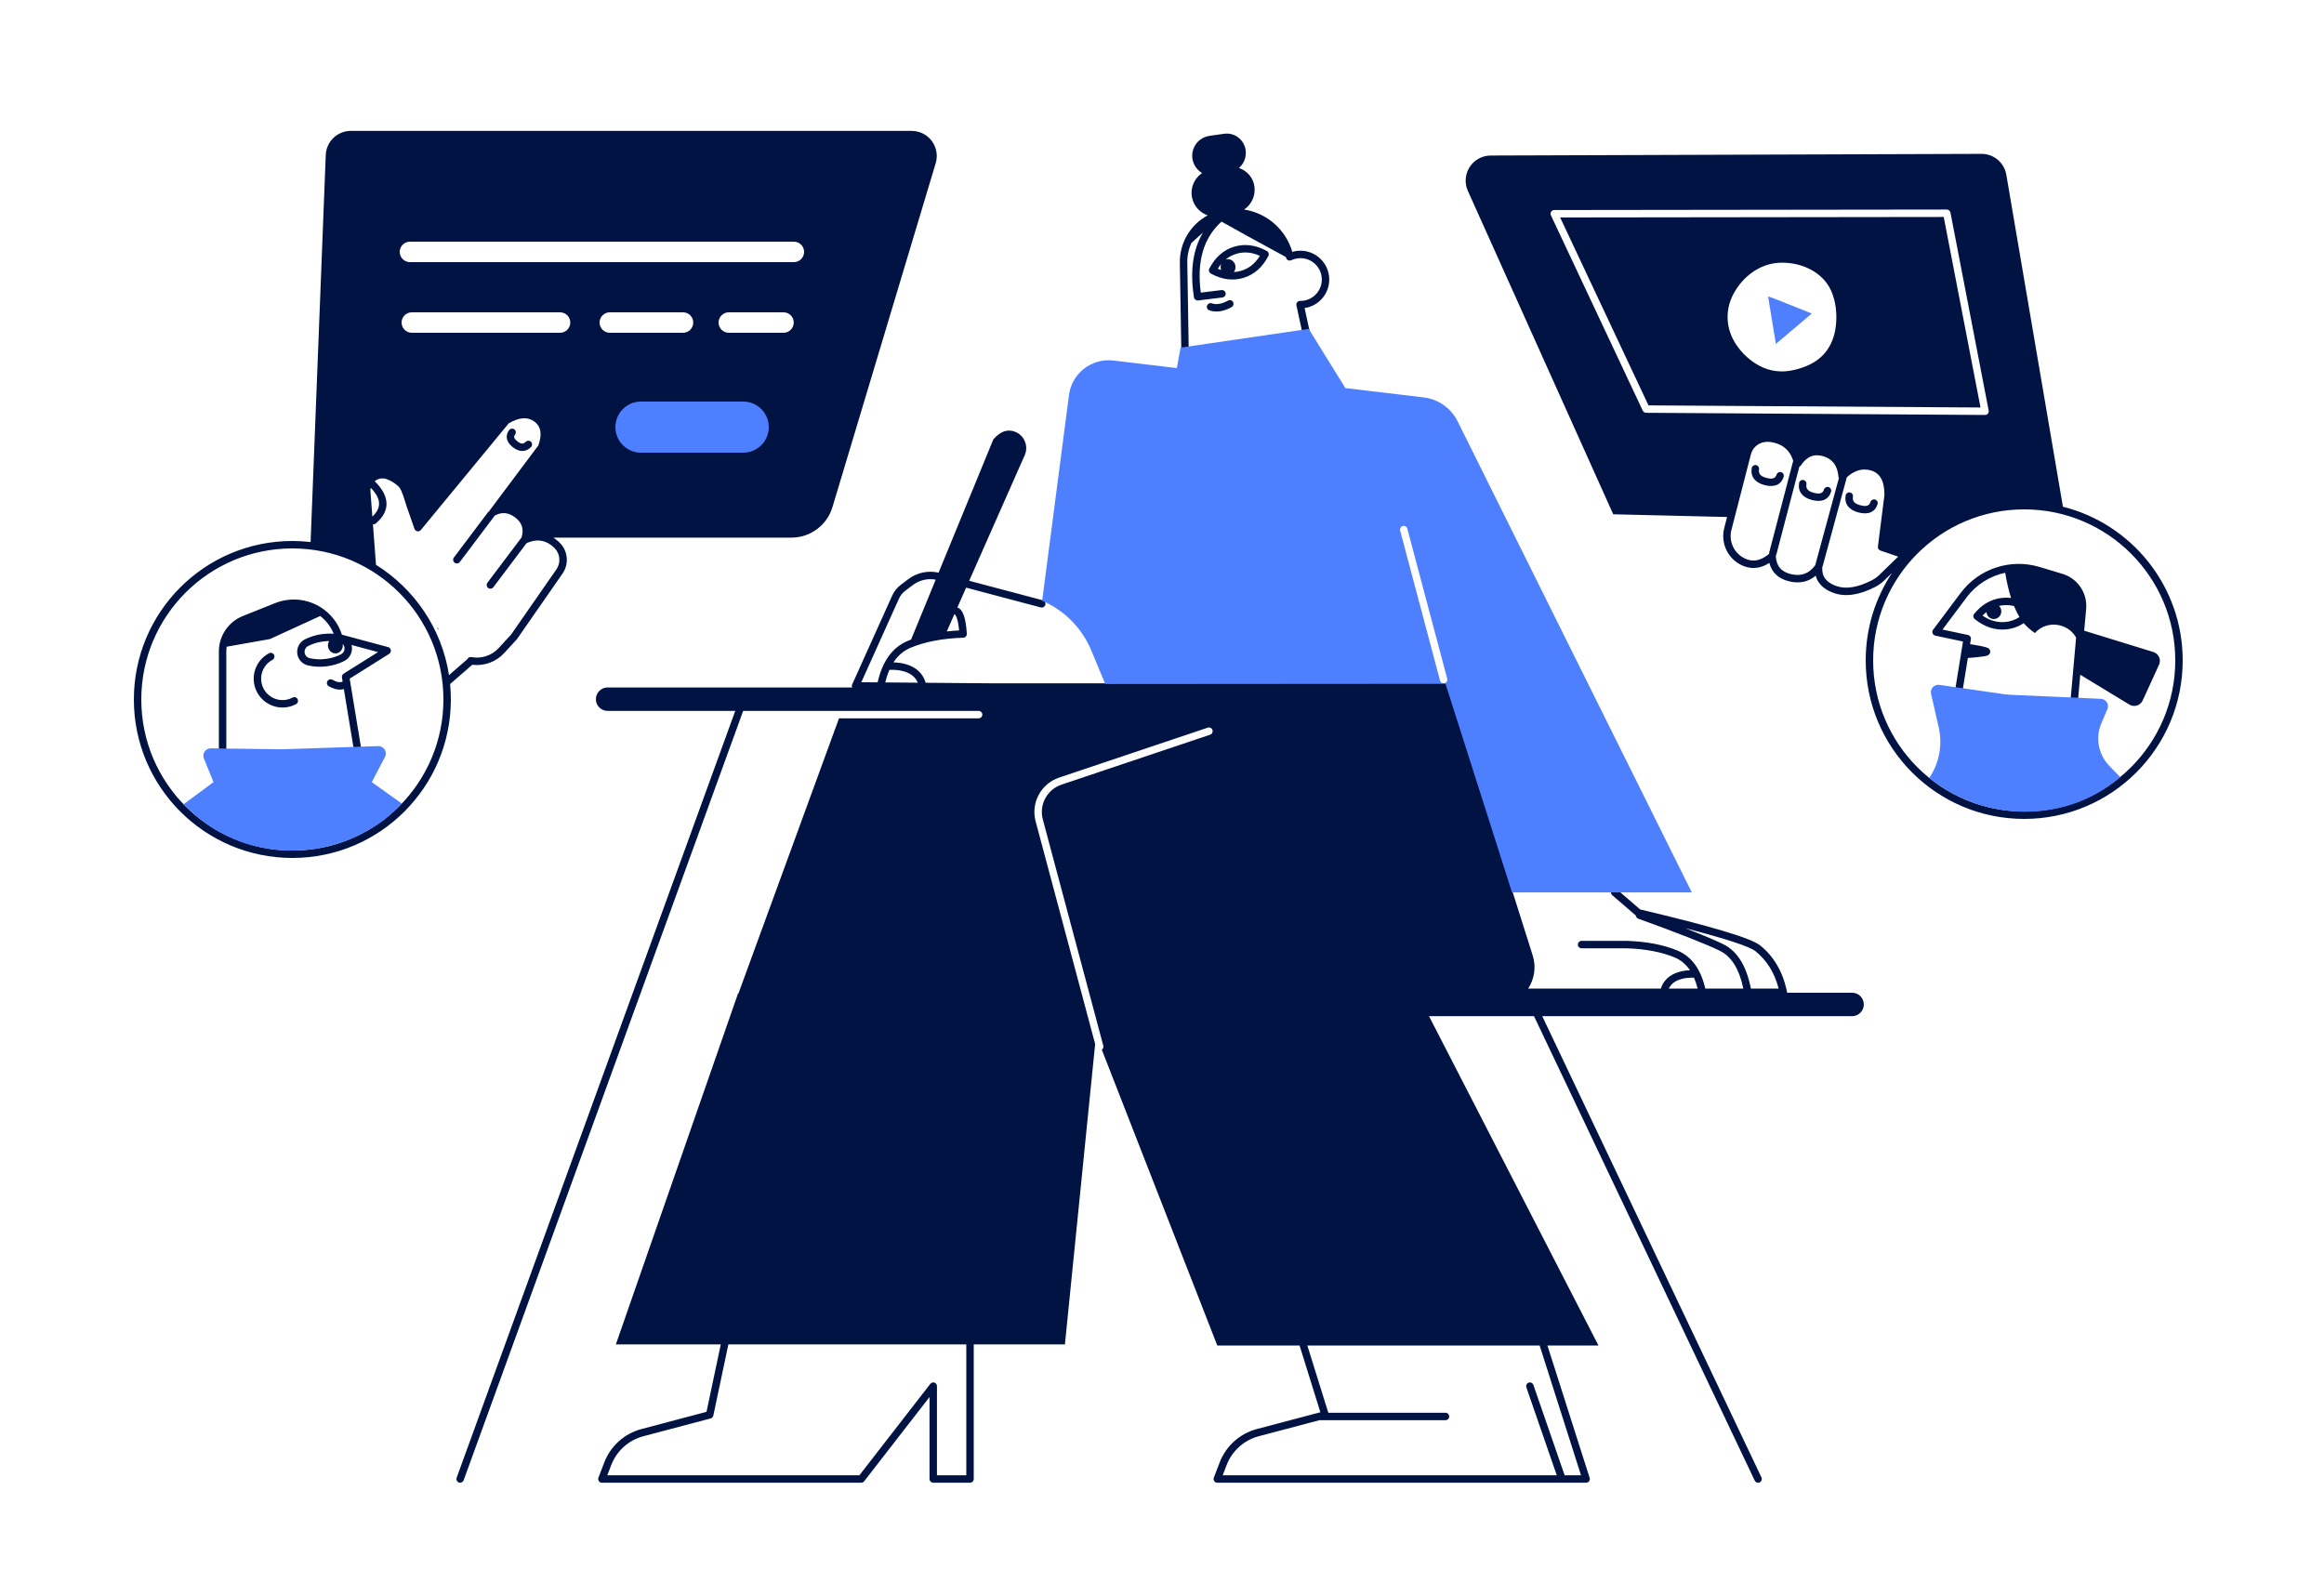<svg width="300" height="206" viewBox="0 0 300 206" fill="none" xmlns="http://www.w3.org/2000/svg">
<path fill-rule="evenodd" clip-rule="evenodd" d="M108.305 92.735H126.327C126.592 92.735 126.807 92.52 126.807 92.255C126.807 91.99 126.592 91.775 126.327 91.775H105.057H95.933L59.851 191.1C59.761 191.349 59.485 191.478 59.236 191.387C58.987 191.297 58.858 191.022 58.949 190.772L94.911 91.775H78.433C77.597 91.775 76.92 91.098 76.92 90.262C76.92 89.426 77.597 88.749 78.433 88.749H110.002C109.95 88.631 109.945 88.492 110.005 88.36L115.168 76.895C115.416 76.345 115.798 75.866 116.279 75.502L117.25 74.767C118.366 73.923 119.797 73.617 121.159 73.929V73.929L128.233 56.712C129.146 55.667 130.094 55.348 131.077 55.757C131.092 55.764 131.108 55.77 131.123 55.777C132.268 56.283 132.786 57.622 132.279 58.767C129.206 65.715 126.816 71.118 125.11 74.975L134.598 77.491C134.854 77.559 135.007 77.822 134.939 78.078C134.871 78.334 134.608 78.487 134.352 78.419L124.717 75.864C124.292 76.824 123.915 77.675 123.587 78.417C124.334 78.701 124.675 79.828 124.806 81.817C124.823 82.087 124.614 82.319 124.343 82.328C121.654 82.417 119.387 82.851 117.543 83.626C116.643 84.003 115.906 84.629 115.333 85.51C115.919 85.527 116.455 85.6 117.012 85.768C118.24 86.14 119.129 86.908 119.497 88.144L128.33 88.218H186.744L197.853 123.346C198.328 124.847 198.064 126.405 197.265 127.627H214.392C214.746 126.522 215.561 125.832 216.676 125.495C217.168 125.346 217.641 125.278 218.154 125.259C217.638 124.49 216.982 123.942 216.186 123.608C214.501 122.902 212.43 122.505 209.972 122.423L204.165 122.423C203.9 122.423 203.685 122.208 203.685 121.943C203.685 121.678 203.9 121.463 204.165 121.463L209.98 121.463L209.996 121.463C212.567 121.548 214.754 121.967 216.557 122.723C218.375 123.486 219.565 125.138 220.131 127.627H225.042C224.519 125.094 223.506 123.483 222.022 122.752C220.297 121.902 216.778 120.516 211.482 118.601C211.302 118.536 211.185 118.375 211.167 118.196L208.126 115.573C207.925 115.4 207.902 115.097 208.076 114.896C208.249 114.695 208.552 114.673 208.753 114.846L211.719 117.404C220.945 119.59 226.033 121.104 227.213 122.051C228.991 123.478 230.146 125.471 230.678 128.009C230.689 128.06 230.691 128.111 230.685 128.16H239.083C239.918 128.16 240.596 128.837 240.596 129.673C240.596 130.509 239.918 131.186 239.083 131.186H199.085L227.382 190.73C227.496 190.97 227.394 191.256 227.155 191.37C226.915 191.484 226.629 191.382 226.515 191.142L198.022 131.186H184.468L206.343 173.701H199.756L205.204 190.79C205.303 191.1 205.072 191.416 204.747 191.416H201.645C201.638 191.416 201.63 191.416 201.623 191.416H157.138C156.801 191.416 156.569 191.079 156.69 190.764L157.445 188.796C158.259 186.672 160.045 185.068 162.244 184.486L170.443 182.318L167.757 173.701H157.138L142.231 135.514C142.393 135.402 142.476 135.196 142.422 134.995L134.615 105.785C134.108 103.888 135.162 101.924 137.023 101.298L156.213 94.849C156.465 94.765 156.6 94.493 156.515 94.242C156.431 93.99 156.159 93.855 155.908 93.939L136.718 100.388C134.376 101.175 133.049 103.647 133.687 106.033L141.371 134.78L137.468 173.561H125.698V190.936C125.698 191.201 125.483 191.416 125.218 191.416H120.471C120.206 191.416 119.991 191.201 119.991 190.936V180.351L111.551 191.23C111.46 191.348 111.32 191.416 111.172 191.416H77.698C77.362 191.416 77.13 191.079 77.25 190.764L78.005 188.796C78.82 186.672 80.605 185.068 82.805 184.486L91.203 182.265L93.043 173.561H79.498L95.269 128.261L95.321 128.262L108.305 92.735ZM222.944 66.744L208.248 66.393L189.486 24.648C188.752 23.015 189.48 21.098 191.113 20.364C191.527 20.178 191.976 20.081 192.43 20.079L255.786 19.863C257.369 19.857 258.725 20.997 258.991 22.558L266.298 65.415C275.182 67.645 281.76 75.684 281.76 85.26C281.76 96.56 272.6 105.72 261.3 105.72C250 105.72 240.84 96.56 240.84 85.26C240.84 81.086 242.09 77.204 244.235 73.968L243.252 74.922C242.903 75.26 242.507 75.544 242.075 75.766C240.031 76.816 238.245 77.092 236.733 76.559C235.458 76.11 234.659 75.353 234.379 74.322C233.461 75.108 232.329 75.361 231.025 75.065C229.608 74.744 228.717 73.928 228.401 72.672C227.344 73.354 226.258 73.509 225.175 73.112C223.167 72.376 222.044 70.237 222.578 68.166L222.944 66.744ZM40.094 69.974L42.051 20.011C42.12 18.272 43.549 16.898 45.289 16.898H117.684C118 16.898 118.314 16.944 118.616 17.035C120.33 17.549 121.302 19.355 120.788 21.069L107.459 65.471C106.758 67.806 104.609 69.404 102.172 69.404H71.466C71.452 69.404 71.439 69.404 71.425 69.404C71.509 69.457 71.593 69.513 71.675 69.573C71.907 69.742 72.115 69.921 72.297 70.11C73.329 71.182 73.461 72.833 72.612 74.055L66.742 82.499C66.73 82.517 66.716 82.534 66.701 82.55L65.091 84.303C64.028 85.459 62.488 86.008 60.964 85.819L58.104 88.307C58.168 88.963 58.2 89.628 58.2 90.3C58.2 101.6 49.04 110.76 37.74 110.76C26.44 110.76 17.28 101.6 17.28 90.3C17.28 79 26.44 69.84 37.74 69.84C38.536 69.84 39.321 69.885 40.094 69.974ZM198.749 173.701H168.762L171.469 182.382H186.593C186.858 182.382 187.073 182.596 187.073 182.862C187.073 183.127 186.858 183.342 186.593 183.342H170.458C170.425 183.342 170.393 183.338 170.362 183.332L162.49 185.415C160.589 185.918 159.045 187.304 158.341 189.14L157.836 190.456H200.96L197.034 179.107C196.947 178.856 197.08 178.583 197.33 178.496C197.581 178.409 197.854 178.542 197.941 178.793L201.976 190.456H204.09L198.749 173.701ZM124.738 173.561H94.024L92.081 182.753C92.043 182.93 91.909 183.071 91.734 183.117L83.05 185.415C81.149 185.918 79.605 187.304 78.901 189.14L78.397 190.456H110.937L120.092 178.655C120.372 178.294 120.951 178.492 120.951 178.95V190.456H124.738V173.561ZM56.622 81.189L56.557 81.246C56.5 81.15 56.443 81.055 56.385 80.96L56.622 81.189ZM218.673 126.215C218.033 126.204 217.495 126.25 216.954 126.414C216.234 126.631 215.712 127.017 215.422 127.627H219.145C219.016 127.11 218.859 126.639 218.673 126.215ZM226.02 127.627H229.603C229.071 125.578 228.074 123.974 226.612 122.799C225.856 122.193 222.793 121.186 217.518 119.822C219.77 120.692 221.412 121.382 222.447 121.891C224.273 122.791 225.457 124.718 226.02 127.627ZM120.788 74.832C119.756 74.639 118.678 74.891 117.829 75.533L116.858 76.268C116.505 76.535 116.225 76.886 116.043 77.289L111.186 88.074L113.292 88.092C113.904 85.371 115.195 83.57 117.171 82.741C117.315 82.68 117.462 82.621 117.611 82.565L120.788 74.832V74.832ZM122.217 81.514C122.731 81.458 123.262 81.416 123.809 81.389C123.746 80.726 123.653 80.207 123.532 79.838C123.466 79.635 123.394 79.486 123.323 79.392C123.279 79.335 123.25 79.314 123.234 79.31C123.221 79.307 123.208 79.305 123.195 79.304C122.756 80.297 122.43 81.033 122.217 81.514ZM118.476 88.135C118.165 87.399 117.569 86.94 116.734 86.687C116.13 86.504 115.533 86.455 114.818 86.469C114.602 86.957 114.421 87.5 114.276 88.1L118.476 88.135ZM48.373 62.125C50.337 64.064 50.414 65.964 48.521 67.571C48.412 67.663 48.273 67.699 48.141 67.68L48.536 72.917C53.493 76.002 57.035 81.15 57.961 87.16L60.324 85.103C60.413 84.907 60.627 84.788 60.849 84.83C62.143 85.071 63.48 84.638 64.384 83.653L65.973 81.925L71.823 73.507C72.411 72.661 72.32 71.518 71.606 70.776C71.464 70.628 71.299 70.486 71.112 70.351C70.174 69.671 69.151 69.59 67.975 70.117L63.685 75.81C63.525 76.022 63.224 76.064 63.013 75.904C62.801 75.745 62.759 75.444 62.918 75.232L67.323 69.388C67.653 68.296 67.385 67.468 66.5 66.801C65.619 66.137 64.766 66.065 63.849 66.572C63.843 66.575 63.837 66.578 63.832 66.581C63.816 66.624 63.794 66.665 63.765 66.703L59.359 72.55C59.199 72.762 58.898 72.804 58.687 72.645C58.475 72.485 58.432 72.184 58.592 71.972L62.998 66.125C63.044 66.065 63.101 66.018 63.164 65.986C63.18 65.945 63.203 65.903 63.233 65.864L69.5 57.497C69.999 56.05 69.826 55.075 69.03 54.46C68.169 53.796 67.085 53.836 65.691 54.639C65.678 54.646 65.667 54.655 65.658 54.666L54.328 68.419C54.09 68.707 53.629 68.626 53.505 68.274C53.05 66.983 52.715 66.025 52.502 65.399C52.464 65.288 52.426 65.172 52.384 65.038C52.355 64.949 52.33 64.869 52.285 64.721C51.905 63.495 51.705 63.031 51.367 62.73C50.916 62.329 50.427 62.036 49.899 61.849C49.359 61.657 48.783 61.781 48.373 62.125V62.125ZM47.858 62.967C47.822 63.119 47.81 63.276 47.821 63.432L48.067 66.69C49.277 65.565 49.229 64.391 47.858 62.967ZM65.954 81.952L65.995 81.901L65.973 81.925L65.954 81.952ZM67.865 57.037C68.051 56.848 68.355 56.846 68.544 57.032C68.733 57.218 68.736 57.522 68.549 57.711C67.879 58.392 67.037 58.386 66.207 57.739C65.37 57.087 65.166 56.286 65.719 55.527C65.876 55.313 66.176 55.266 66.39 55.422C66.604 55.579 66.651 55.879 66.495 56.093C66.278 56.391 66.337 56.623 66.797 56.982C67.264 57.346 67.56 57.348 67.865 57.037ZM37.74 109.8C48.51 109.8 57.24 101.07 57.24 90.3C57.24 79.53 48.51 70.8 37.74 70.8C26.971 70.8 18.24 79.53 18.24 90.3C18.24 101.07 26.971 109.8 37.74 109.8ZM44.388 88.956C43.829 89.125 43.172 88.996 42.449 88.597C42.216 88.469 42.132 88.177 42.26 87.945C42.388 87.713 42.679 87.628 42.912 87.756C43.504 88.082 43.925 88.142 44.228 87.986L44.14 87.454C44.109 87.263 44.195 87.073 44.358 86.97L48.796 84.184L45.378 83.263C45.592 84.067 45.223 84.938 44.451 85.329C43.739 85.69 42.972 85.921 42.154 86.021C41.336 86.122 40.537 86.083 39.758 85.905C39.236 85.786 38.795 85.441 38.553 84.964C38.104 84.077 38.459 82.994 39.346 82.545C40.058 82.184 40.825 81.953 41.642 81.852C42.127 81.793 42.605 81.782 43.075 81.82C42.702 80.896 42.094 80.111 41.337 79.524L34.852 82.499L29.262 83.49C29.231 83.688 29.215 83.89 29.215 84.095V97.813C32.377 98.542 35.372 98.782 38.2 98.535C40.998 98.29 43.473 97.611 45.63 96.499L44.388 88.956ZM42.492 82.758C42.25 82.759 42.006 82.775 41.759 82.805C41.051 82.892 40.392 83.091 39.779 83.401C39.365 83.611 39.2 84.116 39.41 84.53C39.522 84.753 39.728 84.914 39.972 84.969C40.641 85.122 41.329 85.155 42.037 85.068C42.746 84.981 43.405 84.783 44.017 84.473C44.431 84.263 44.597 83.757 44.387 83.344C44.346 83.263 44.293 83.19 44.23 83.127C44.238 83.167 44.244 83.208 44.247 83.249C44.296 83.811 43.908 84.303 43.38 84.349C42.852 84.395 42.384 83.978 42.335 83.417C42.313 83.174 42.374 82.945 42.492 82.758ZM44.136 81.934L50.106 83.542C50.511 83.651 50.591 84.19 50.236 84.412L45.139 87.613L46.634 96.684C46.667 96.886 46.569 97.087 46.389 97.184C44.041 98.456 41.339 99.224 38.284 99.491C35.239 99.757 32.018 99.48 28.623 98.659C28.407 98.608 28.255 98.415 28.255 98.193V84.095C28.255 82.082 29.482 80.272 31.351 79.526L35.52 77.861C35.957 77.687 36.411 77.56 36.875 77.484C40.086 76.955 43.169 78.879 44.136 81.934ZM38.217 90.904C36.403 91.868 34.15 91.18 33.186 89.366C32.221 87.552 32.91 85.299 34.724 84.335C34.958 84.21 35.249 84.299 35.373 84.533C35.498 84.767 35.409 85.058 35.175 85.183C33.829 85.898 33.318 87.569 34.033 88.915C34.749 90.261 36.42 90.772 37.766 90.056C38 89.932 38.291 90.021 38.415 90.255C38.54 90.489 38.451 90.78 38.217 90.904ZM261.3 104.76C272.07 104.76 280.8 96.03 280.8 85.26C280.8 74.49 272.07 65.76 261.3 65.76C250.53 65.76 241.8 74.49 241.8 85.26C241.8 96.03 250.53 104.76 261.3 104.76ZM258.059 78.222C258.287 78.448 258.398 78.787 258.325 79.131C258.212 79.662 257.7 80.004 257.182 79.894C256.756 79.803 256.458 79.437 256.428 79.014C256.253 79.152 256.084 79.306 255.92 79.476C256.869 80.124 257.845 80.393 258.863 80.297C259.524 80.234 260.131 80.025 260.688 79.663C260.434 79.238 260.2 78.764 259.986 78.241C259.529 78.126 259.065 78.092 258.592 78.136C258.41 78.154 258.232 78.182 258.059 78.222ZM268.536 87.106L268.073 92.278C268.054 92.5 267.883 92.68 267.661 92.71C265.09 93.067 262.308 92.926 259.319 92.291C256.316 91.653 254.063 90.751 252.557 89.571C252.42 89.463 252.351 89.289 252.379 89.116L253.123 84.52C253.12 84.453 253.131 84.389 253.153 84.33L253.398 82.819L249.821 82.058C249.478 81.985 249.326 81.582 249.537 81.301L253.096 76.549C255.453 73.402 259.524 72.063 263.288 73.196L266.238 74.083C268.201 74.674 269.479 76.563 269.296 78.605L269.044 81.421L277.967 84.17C278.017 84.185 278.066 84.204 278.114 84.225C278.716 84.501 278.981 85.213 278.705 85.816L276.59 90.435C276.571 90.478 276.549 90.519 276.525 90.559C276.18 91.125 275.442 91.305 274.876 90.961L268.536 87.106ZM258.847 73.942C256.898 74.355 255.113 75.457 253.865 77.124L250.755 81.275L254.044 81.975C254.295 82.028 254.459 82.268 254.418 82.521L254.315 83.161C254.976 83.265 255.492 83.356 255.863 83.435C256.099 83.485 256.28 83.531 256.412 83.575C256.494 83.602 256.562 83.63 256.622 83.663C256.77 83.745 256.876 83.847 256.909 84.051C256.948 84.291 256.836 84.455 256.681 84.558C256.623 84.597 256.563 84.623 256.494 84.646C256.407 84.675 256.299 84.699 256.162 84.723C255.944 84.761 255.649 84.798 255.28 84.835C255.192 84.844 255.1 84.853 255.004 84.862C254.796 84.881 254.351 84.918 254.026 84.946L253.373 88.984C254.749 89.98 256.799 90.774 259.518 91.352C262.256 91.934 264.8 92.085 267.152 91.808L268.001 82.31C267.561 81.523 266.781 80.917 265.811 80.711C264.604 80.454 263.416 80.882 262.678 81.725C262.082 81.305 261.602 80.88 261.238 80.45C260.547 80.905 259.784 81.174 258.953 81.253C257.53 81.387 256.177 80.938 254.914 79.923C254.707 79.756 254.675 79.452 254.843 79.246C255.85 78.011 257.076 77.316 258.502 77.181C258.875 77.145 259.243 77.15 259.607 77.195C259.3 76.241 259.046 75.157 258.847 73.942ZM234.34 72.95C234.342 72.916 234.347 72.881 234.356 72.846L237.375 61.735C237.35 61.684 237.333 61.626 237.328 61.563C237.202 60.14 236.584 59.29 235.439 58.923C234.215 58.53 233.261 58.899 232.462 60.094C232.41 60.171 232.343 60.226 232.27 60.261L229.317 71.547C229.3 71.613 229.271 71.671 229.231 71.722C229.234 71.74 229.236 71.758 229.237 71.777C229.303 73.084 229.941 73.835 231.237 74.129C232.54 74.424 233.545 74.044 234.34 72.95ZM235.234 73.214C235.234 73.218 235.234 73.223 235.234 73.228C235.155 74.408 235.727 75.187 237.052 75.654C238.283 76.087 239.807 75.852 241.636 74.912C241.984 74.734 242.303 74.505 242.583 74.233L245.032 71.859L242.738 71.076C242.523 71.002 242.388 70.788 242.417 70.562L243.26 63.874C243.253 62.051 242.66 61.048 241.482 60.725C240.413 60.431 239.401 60.715 238.403 61.614L235.283 73.098C235.272 73.139 235.255 73.178 235.234 73.214ZM228.378 71.495C228.369 71.433 228.372 71.369 228.389 71.304L231.444 59.624C231.454 59.585 231.469 59.549 231.487 59.516C231.124 58.317 230.388 57.566 229.254 57.218C228.794 57.077 228.368 57.02 227.974 57.045C227.041 57.103 226.251 57.756 226.018 58.662L223.507 68.406C223.097 69.999 223.961 71.644 225.506 72.211C226.446 72.556 227.386 72.332 228.378 71.495ZM227.069 60.585C226.981 61.159 227.248 61.493 228.036 61.697C228.821 61.901 229.179 61.757 229.334 61.268C229.414 61.015 229.684 60.875 229.936 60.955C230.189 61.035 230.329 61.304 230.249 61.557C229.923 62.591 229.031 62.947 227.795 62.627C226.563 62.307 225.95 61.541 226.12 60.439C226.161 60.177 226.406 59.997 226.668 60.038C226.93 60.078 227.109 60.323 227.069 60.585ZM233.188 62.512C233.1 63.085 233.368 63.419 234.155 63.624C234.94 63.827 235.299 63.684 235.453 63.194C235.533 62.942 235.803 62.801 236.056 62.881C236.308 62.961 236.449 63.231 236.369 63.484C236.042 64.517 235.15 64.874 233.914 64.553C232.682 64.234 232.069 63.468 232.239 62.365C232.28 62.103 232.525 61.924 232.787 61.964C233.049 62.005 233.229 62.25 233.188 62.512ZM239.191 64.119C239.103 64.693 239.371 65.027 240.159 65.231C240.943 65.435 241.302 65.291 241.456 64.802C241.536 64.549 241.806 64.409 242.059 64.489C242.311 64.569 242.452 64.838 242.372 65.091C242.045 66.125 241.153 66.481 239.918 66.161C238.686 65.841 238.072 65.076 238.242 63.973C238.283 63.711 238.528 63.532 238.79 63.572C239.052 63.612 239.232 63.857 239.191 64.119ZM165.997 33.184C163.875 32.032 162.294 31.169 161.252 30.596C160.266 30.052 159.077 29.39 157.684 28.609C155.362 30.701 154.468 33.739 155.009 37.777L157.683 37.449C157.946 37.417 158.185 37.604 158.218 37.867C158.25 38.13 158.063 38.37 157.8 38.402L154.661 38.788C154.404 38.819 154.168 38.641 154.128 38.386C153.596 35.016 153.982 32.219 155.29 30.02L153.801 31.36C153.442 32.137 153.249 33.004 153.264 33.914L153.445 44.821C155.723 45.639 158.249 45.879 161.031 45.537C163.807 45.196 166.206 44.504 168.229 43.463L167.353 39.429C167.287 39.127 167.52 38.843 167.828 38.847C167.954 38.849 168.08 38.842 168.207 38.827C169.72 38.641 170.795 37.264 170.61 35.751C170.424 34.238 169.047 33.162 167.534 33.348C167.237 33.384 166.952 33.467 166.688 33.592C166.408 33.725 166.079 33.562 166.013 33.26L166.006 33.225C166.003 33.212 166 33.198 165.997 33.184ZM160.605 27.052C163.514 27.501 165.977 29.602 166.817 32.519C167.012 32.462 167.212 32.42 167.417 32.395C169.456 32.145 171.312 33.595 171.562 35.634C171.809 37.645 170.403 39.477 168.409 39.768L169.244 43.615C169.289 43.823 169.192 44.037 169.004 44.139C166.805 45.334 164.185 46.117 161.148 46.49C158.092 46.865 155.307 46.571 152.798 45.604C152.616 45.534 152.494 45.36 152.491 45.164L152.304 33.93C152.26 31.301 153.714 28.975 155.902 27.799C154.471 27.316 153.58 25.837 153.874 24.312C154.032 23.489 154.512 22.79 155.176 22.343C154.273 21.812 153.746 20.761 153.934 19.668C154.125 18.558 155.01 17.698 156.124 17.539L158.004 17.271C159.353 17.078 160.602 18.016 160.794 19.365C160.795 19.368 160.795 19.37 160.796 19.373C160.921 20.272 160.572 21.131 159.937 21.693C160.982 22.031 161.791 22.948 161.936 24.111C161.937 24.114 161.937 24.117 161.937 24.12C162.081 25.305 161.534 26.42 160.605 27.052ZM158.202 33.515C158.287 33.483 158.378 33.464 158.472 33.459C159.002 33.431 159.455 33.865 159.484 34.427C159.498 34.689 159.418 34.933 159.274 35.121C159.604 35.106 159.93 35.048 160.253 34.95C161.236 34.649 162.028 34.015 162.638 33.028C161.581 32.552 160.569 32.469 159.586 32.769C159.073 32.926 158.612 33.174 158.202 33.515ZM157.639 34.08C157.484 34.266 157.338 34.469 157.201 34.691C157.348 34.757 157.495 34.816 157.64 34.867C157.599 34.762 157.573 34.648 157.567 34.528C157.559 34.369 157.585 34.217 157.639 34.08ZM160.533 35.868C159.158 36.288 157.739 36.099 156.304 35.316C156.075 35.191 155.988 34.906 156.108 34.674C156.86 33.222 157.93 32.272 159.305 31.851C160.681 31.431 162.1 31.62 163.535 32.403C163.764 32.528 163.851 32.813 163.731 33.045C162.979 34.497 161.909 35.447 160.533 35.868ZM156.112 40.066C155.861 39.98 155.728 39.707 155.814 39.456C155.9 39.206 156.173 39.072 156.424 39.158C157.019 39.363 157.711 39.255 158.524 38.807C158.756 38.679 159.048 38.763 159.176 38.995C159.305 39.227 159.22 39.519 158.988 39.647C157.955 40.218 156.988 40.367 156.112 40.066ZM200.206 27.799L212.059 53.015C212.138 53.183 212.306 53.29 212.491 53.291L256.239 53.571C256.542 53.573 256.771 53.297 256.714 53L251.779 27.44C251.735 27.214 251.537 27.05 251.307 27.051L200.639 27.114C200.288 27.115 200.056 27.48 200.206 27.799ZM250.911 28.011L255.66 52.607L212.799 52.333L201.396 28.073L250.911 28.011ZM230.03 47.951C231.369 47.951 233.092 47.42 234.157 46.769C236.174 45.536 237.05 43.468 237.05 40.931C237.05 39.354 236.667 37.702 235.789 36.53C234.509 34.821 232.33 33.911 230.03 33.911C227.745 33.911 225.774 35.129 224.493 36.819C223.599 37.996 223.01 39.339 223.01 40.931C223.01 43.044 224.12 44.88 225.598 46.167C226.831 47.241 228.266 47.951 230.03 47.951ZM52.92 31.2C52.191 31.2 51.6 31.791 51.6 32.52C51.6 33.249 52.191 33.84 52.92 33.84H102.48C103.209 33.84 103.8 33.249 103.8 32.52C103.8 31.791 103.209 31.2 102.48 31.2H52.92ZM53.16 40.32C52.431 40.32 51.84 40.911 51.84 41.64C51.84 42.369 52.431 42.96 53.16 42.96H72.298C73.027 42.96 73.618 42.369 73.618 41.64C73.618 40.911 73.027 40.32 72.298 40.32H53.16ZM78.72 40.32C77.991 40.32 77.4 40.911 77.4 41.64C77.4 42.369 77.991 42.96 78.72 42.96H88.172C88.901 42.96 89.492 42.369 89.492 41.64C89.492 40.911 88.901 40.32 88.172 40.32H78.72ZM94.08 40.32C93.351 40.32 92.76 40.911 92.76 41.64C92.76 42.369 93.351 42.96 94.08 42.96H101.144C101.873 42.96 102.464 42.369 102.464 41.64C102.464 40.911 101.873 40.32 101.144 40.32H94.08Z" fill="#001343"/>
<path fill-rule="evenodd" clip-rule="evenodd" d="M142.674 88.301L140.869 83.965C139.661 81.064 137.375 78.777 134.533 77.555L137.992 51.001C138.357 48.197 140.91 46.21 143.717 46.543L151.92 47.518L152.398 44.878L168.939 42.461L173.67 50.102L183.776 51.303C185.666 51.527 187.315 52.689 188.161 54.393L218.393 115.209H195.183L186.593 88.269L142.674 88.301ZM82.74 51.84H95.94C97.763 51.84 99.24 53.318 99.24 55.14C99.24 56.962 97.763 58.44 95.94 58.44H82.74C80.918 58.44 79.44 56.962 79.44 55.14C79.44 53.318 80.918 51.84 82.74 51.84ZM228.24 38.283C228.24 38.223 230.12 38.953 233.88 40.474L229.246 44.4C228.575 40.383 228.24 38.344 228.24 38.283ZM186.817 87.614L181.668 68.246C181.6 67.99 181.337 67.838 181.081 67.906C180.824 67.974 180.672 68.237 180.74 68.493L185.889 87.861C185.957 88.117 186.22 88.27 186.476 88.201C186.732 88.133 186.885 87.87 186.817 87.614ZM36.087 96.73C36.277 96.733 36.466 96.731 36.656 96.725L48.811 96.319C48.977 96.314 49.141 96.351 49.288 96.428C49.758 96.674 49.939 97.254 49.693 97.724L47.992 100.973L51.868 103.737C50.771 104.886 49.761 105.766 48.837 106.376C48.248 106.765 47.69 107.077 47.303 107.305C45.465 108.39 43.601 108.948 42.27 109.276C40.714 109.66 39.117 109.814 37.334 109.814C37.006 109.814 36.016 109.752 35.698 109.718C33.209 109.457 30.356 108.756 27.184 106.728C26.601 106.356 25.514 105.545 24.524 104.643C24.343 104.478 24.067 104.206 23.695 103.826L27.564 100.973L26.323 97.928C26.274 97.809 26.25 97.681 26.252 97.552C26.26 97.022 26.695 96.598 27.226 96.606L36.087 96.73ZM259.696 89.702L271.195 90.216C271.725 90.24 272.135 90.689 272.111 91.218C272.106 91.333 272.081 91.446 272.036 91.551L271.262 93.37C270.465 95.244 270.869 97.413 272.288 98.874L273.695 100.323C270.17 103.308 266.038 104.8 261.3 104.8C259.624 104.8 257.613 104.503 255.816 103.987C254.84 103.707 253.882 103.31 253.1 102.952C252.216 102.547 251.208 101.996 250.118 101.242C249.883 101.079 249.526 100.808 249.047 100.427C250.337 98.514 250.777 96.153 250.264 93.904L249.278 89.58C249.16 89.063 249.483 88.549 250 88.431C250.115 88.405 250.234 88.4 250.35 88.417L258.523 89.592C258.912 89.648 259.303 89.685 259.696 89.702Z" fill="#4E7FFF"/>
</svg>
